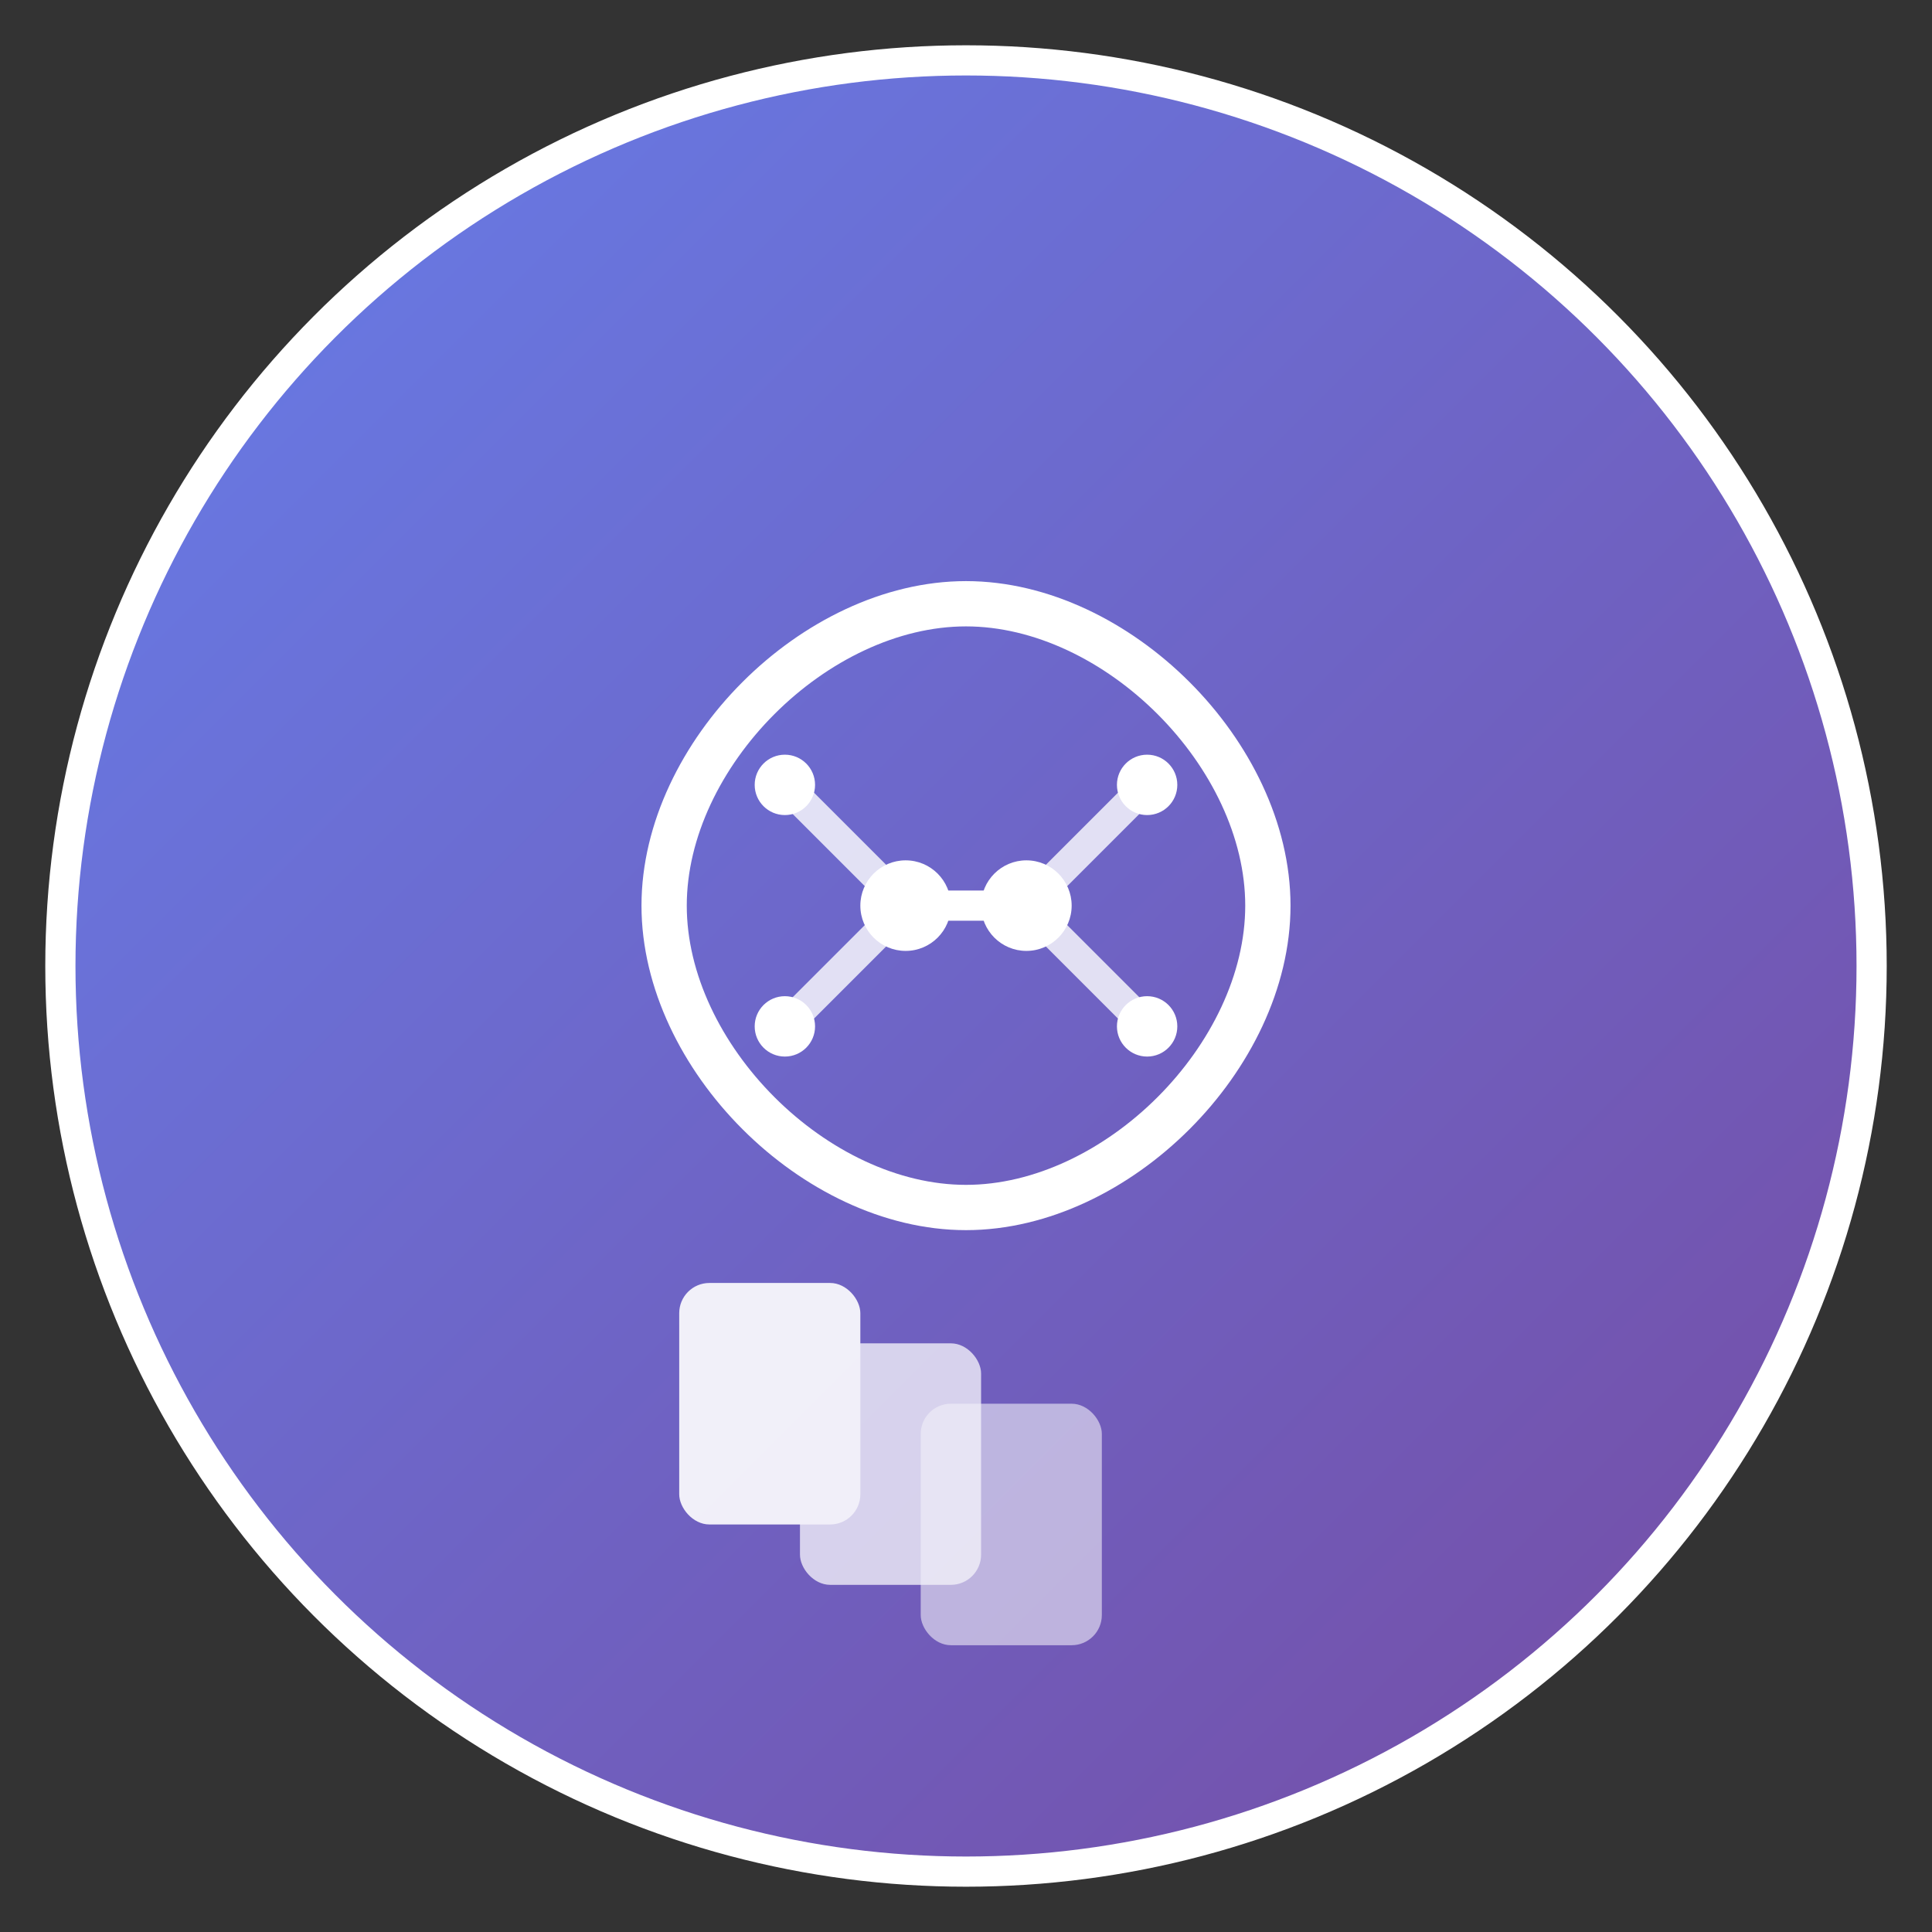 <svg xmlns="http://www.w3.org/2000/svg" viewBox="0 0 128 128" width="128" height="128">
  <rect x="0" y="0" width="128" height="128" fill="#333333" stroke="none"/>
  <defs>
    <linearGradient id="bg" x1="0%" y1="0%" x2="100%" y2="100%">
      <stop offset="0%" style="stop-color:#667eea;stop-opacity:1" />
      <stop offset="100%" style="stop-color:#764ba2;stop-opacity:1" />
    </linearGradient>
  </defs>
  
  <!-- Background circle -->
  <circle cx="64" cy="64" r="60" fill="url(#bg)" stroke="#ffffff" stroke-width="2"/>
  
  <!-- AI Brain icon -->
  <g transform="translate(32, 32)">
    <!-- Brain outline -->
    <path d="M32 8 C42 8, 52 18, 52 28 C52 38, 42 48, 32 48 C22 48, 12 38, 12 28 C12 18, 22 8, 32 8 Z" 
          fill="none" stroke="#ffffff" stroke-width="3" stroke-linecap="round"/>
    
    <!-- Neural network lines -->
    <line x1="20" y1="20" x2="28" y2="28" stroke="#ffffff" stroke-width="2" opacity="0.8"/>
    <line x1="44" y1="20" x2="36" y2="28" stroke="#ffffff" stroke-width="2" opacity="0.8"/>
    <line x1="20" y1="36" x2="28" y2="28" stroke="#ffffff" stroke-width="2" opacity="0.8"/>
    <line x1="44" y1="36" x2="36" y2="28" stroke="#ffffff" stroke-width="2" opacity="0.8"/>
    <line x1="28" y1="28" x2="36" y2="28" stroke="#ffffff" stroke-width="2"/>
    
    <!-- Neural nodes -->
    <circle cx="20" cy="20" r="2" fill="#ffffff"/>
    <circle cx="44" cy="20" r="2" fill="#ffffff"/>
    <circle cx="20" cy="36" r="2" fill="#ffffff"/>
    <circle cx="44" cy="36" r="2" fill="#ffffff"/>
    <circle cx="28" cy="28" r="3" fill="#ffffff"/>
    <circle cx="36" cy="28" r="3" fill="#ffffff"/>
  </g>
  
  <!-- Card symbols -->
  <g transform="translate(45, 85)" opacity="0.9">
    <rect x="0" y="0" width="12" height="16" rx="2" fill="#ffffff"/>
    <rect x="8" y="4" width="12" height="16" rx="2" fill="#ffffff" opacity="0.8"/>
    <rect x="16" y="8" width="12" height="16" rx="2" fill="#ffffff" opacity="0.6"/>
  </g>
</svg> 